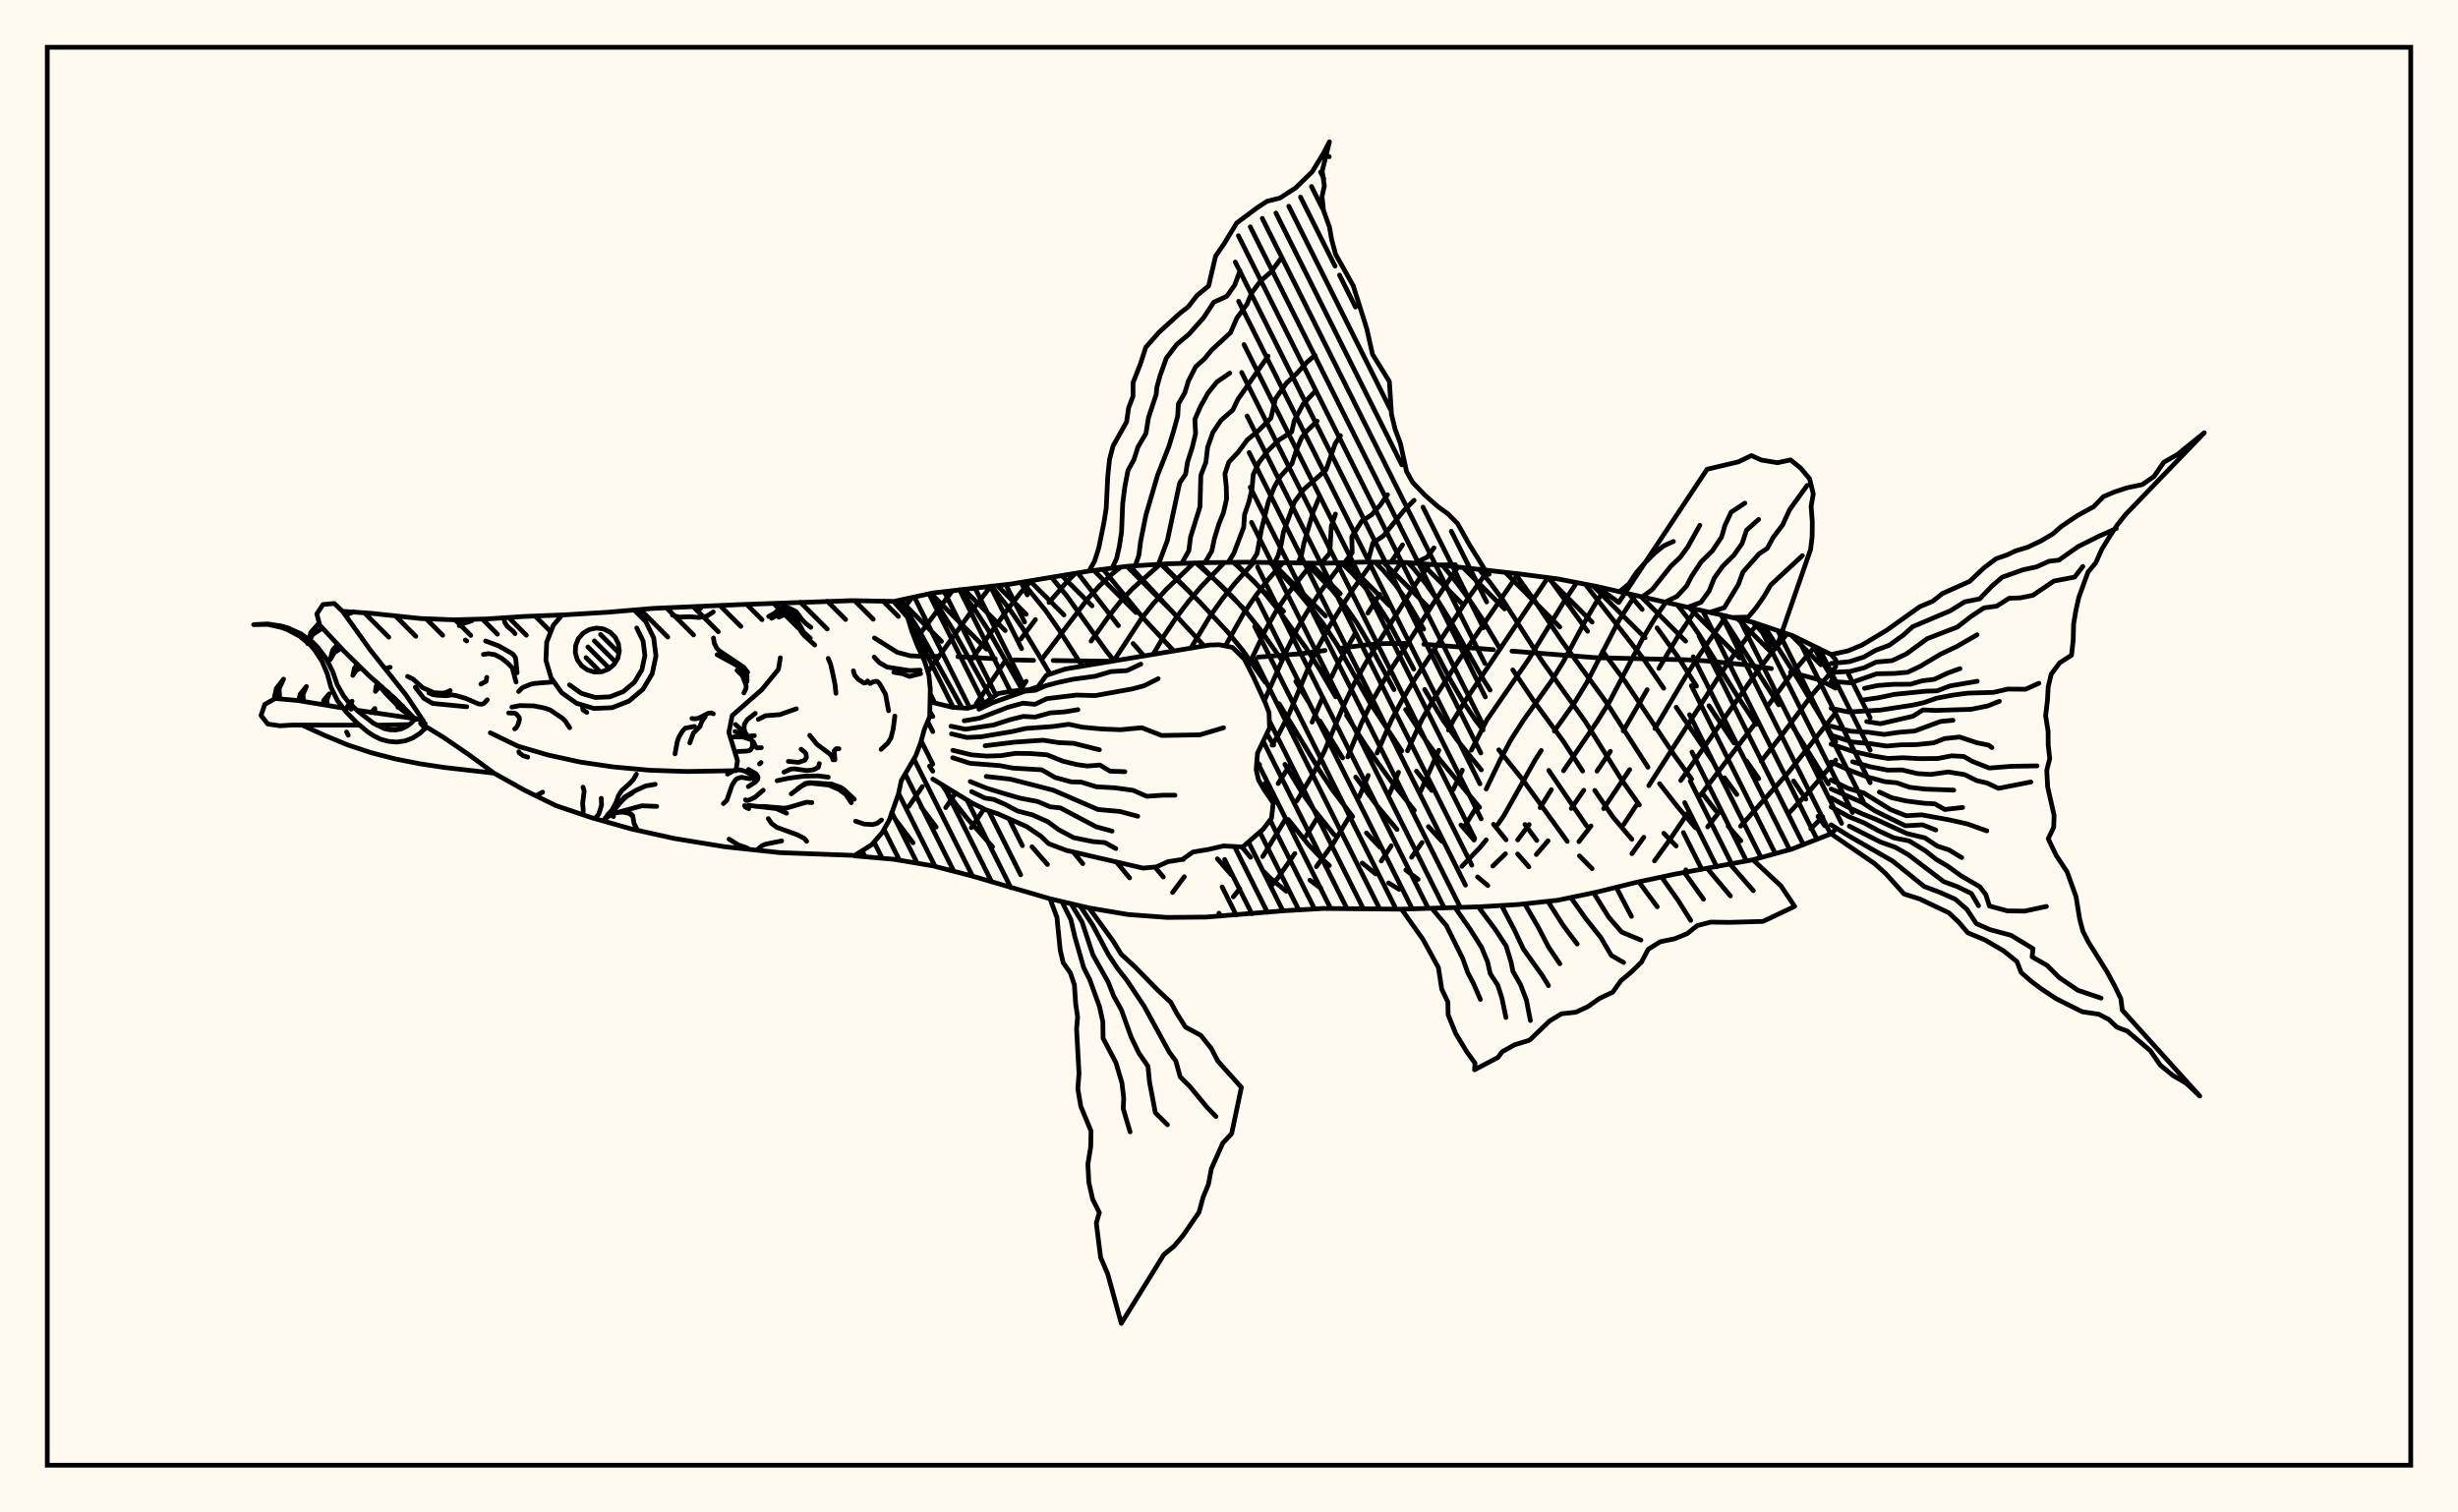 <svg xmlns="http://www.w3.org/2000/svg" width="520" height="320"><rect x="0" y="0" width="520" height="320" fill="floralwhite"/><rect x="10" y="10" width="500" height="300" stroke="black" stroke-width="1" fill="none"/><path stroke="black" stroke-width="1" fill="none" stroke-linecap="round" stroke-linejoin="round" d="
M 189.06 127.26 197.34 125.46 213.86 123.57 230.39 120.82 238.65 119.8 246.91 119.29 255.18 119.05 263.44 118.95 279.96 119.18 288.23 118.93 296.49 118.95 304.75 119.57 321.28 121.41 329.54 122.48 337.8 124.08 370.85 131.66 379.12 134.45 387.38 138.48 388.36 139.6 
M 388.36 175.43 387.38 176.41 379.12 179.63 370.85 181.91 354.33 184.95 346.07 186.71 337.8 188.75 329.54 190.47 321.28 191.37 313.02 191.86 296.49 192.36 279.96 192.21 271.7 192.69 255.18 194.03 246.91 194.11 238.65 193.49 230.39 192.1 222.13 190.15 205.6 185.33 197.34 183.19 189.07 181.8 180.82 181.08 
M 388.36 145.61 384.8 143.8 378.79 142.23 
M 374.74 141.46 368.69 140.59 360.79 139.82 356.92 139.6 337.62 139.15 319.87 137.76 
M 315.95 137.45 301.21 136.3 
M 297.74 136.13 292.54 136.17 289.06 136.44 283.82 137.11 
M 280.32 137.62 275.08 138.32 266.19 139.03 
M 235.08 139.91 222.81 139.75 
M 218.66 139.72 214.57 139.62 
M 210.56 139.38 202.65 138.93 
M 198.69 138.85 195.17 138.97 
M 188.54 172.22 193.16 178.32 
M 194.85 170.72 198.05 174.99 
M 196.65 162.09 197.34 163.16 
M 199.21 165.96 201.17 168.78 204.54 173.08 209.97 179.16 
M 196.73 150.6 197.34 151.59 
M 218.32 179.16 221.6 182.91 
M 190.19 127.01 191.64 128.97 194.25 133.08 203.54 149.78 
M 227.06 180.27 229.07 182.73 
M 196.59 125.63 199.01 129.11 201.59 133.22 209.72 147.75 
M 236.18 182.37 238.98 185.74 
M 203.12 124.76 206.33 129.12 208.96 133.15 216.31 146.03 
M 244.33 183.45 246.11 185.54 
M 209.77 124.01 213.72 129.08 216.43 133.07 222.17 142.62 
M 250.27 181.75 250.34 181.84 
M 216.3 123.17 221.21 129.18 223.97 133.16 228.96 140.94 
M 257.54 181.71 260.47 185.06 
M 222.44 122.14 225.61 125.98 234.04 137.74 235.7 139.81 
M 262.74 179.2 264.57 181.39 
M 267.42 184.47 268.83 185.87 272.14 188.58 
M 228 121.22 236.6 132.37 
M 239.71 136.15 242 138.75 
M 277.12 186.22 279.46 187.96 
M 233.38 120.45 242.04 130.99 248.29 137.7 
M 267.57 165.8 269.97 169.68 
M 272.54 173.39 276.8 178.71 279.76 181.8 281.24 183.13 
M 239.04 119.78 254.73 136.64 
M 268.03 155.25 269.44 157.64 
M 271.83 161.72 275.32 167.49 277.92 171.24 282.28 176.64 
M 288.18 182.59 291.04 184.9 
M 293.77 186.81 295.99 188.17 
M 245.6 119.37 253.68 127.23 259.75 133.74 262.95 137.66 267.66 144.35 
M 270.62 148.91 279.24 163.16 281.82 167.05 286.16 172.76 
M 289.08 176.23 291.93 179.25 
M 297.41 184.08 300.01 186.06 
M 253.02 119.11 258.16 123.7 260.93 126.47 263.77 129.64 266.71 133.33 271.22 139.73 
M 274.13 144.16 276.79 148.45 
M 279.2 152.5 284.04 160.36 
M 286.8 164.41 291.24 170.37 295.54 175.5 
M 260.93 118.98 265.23 122.95 267.87 125.89 270.58 129.26 276.33 137.14 279.01 141.33 282.56 147.42 
M 284.87 151.35 288.68 157.35 291.6 161.56 294.63 165.72 299.21 171.45 
M 302.18 174.88 305.03 177.99 
M 312.57 185.53 314.76 187.36 
M 268.7 119.04 272.05 122.42 274.74 125.41 277.52 128.78 280.3 132.5 282.88 136.43 289.67 148.43 296.55 158.88 
M 299.66 163.15 302.87 167.23 
M 309.07 174.54 311.85 177.74 
M 276.31 119.14 281.78 124.78 284.53 128.17 287.09 131.86 289.39 135.72 294.91 145.91 
M 297.37 150.11 301.55 156.56 304.74 160.88 313.01 170.83 
M 315.96 174.4 318.62 177.69 
M 321.06 180.68 323.43 183.39 
M 283.75 119.07 285.93 121.14 288.67 124.16 291.26 127.6 293.64 131.32 299.09 141.57 
M 301.39 145.88 305.24 152.32 308.28 156.6 313.37 162.88 
M 322.61 174.44 325.12 177.82 
M 290.86 118.94 292.57 120.62 295.2 123.7 297.71 127.23 301.19 133.11 
M 303.42 137.31 306.84 143.85 309.36 148.19 312.15 152.36 313.75 154.45 
M 317.07 158.65 322.12 164.94 331.56 178.02 
M 334.14 181.08 336.81 183.79 
M 297.88 119.06 299.03 120.25 301.63 123.47 304.18 127.08 306.63 131 313.87 143.87 315.23 146.01 
M 327.64 163 335.65 174.75 
M 305.2 119.62 308.23 123.35 310.92 127 313.55 130.93 317.37 137.32 
M 320.04 141.73 324.48 148.31 330.71 156.81 334.82 163.14 
M 337.38 167.22 341.25 172.9 345.23 177.57 
M 312.88 120.43 315.2 123.23 317.95 126.95 326.14 139.74 335.41 152.7 343.08 165.02 346.82 170.3 
M 351.98 176.3 354.6 178.99 
M 320.5 121.32 324.71 127.17 330.38 135.58 339.79 148.54 348.64 162.33 
M 351.09 165.81 354.85 170.63 358.71 175.16 
M 327.66 122.24 335.86 133.56 
M 339.04 137.78 343.77 144.12 354.14 159.68 357.87 164.84 
M 360.4 168.2 362.97 171.52 
M 365.59 174.78 368.28 177.89 
M 335.39 123.62 347.75 139.48 351.97 145.63 
M 354.6 149.63 362.28 160.98 
M 364.84 164.56 367.43 168.1 
M 344.65 125.68 347.41 128.94 
M 350.54 132.84 354.94 138.93 358.9 145.17 
M 361.54 149.31 366.85 157.21 
M 369.46 160.99 372.08 164.74 
M 354.92 128.08 356.73 130.35 359.55 134.41 367.46 147.13 371.53 153.26 
M 379.45 165.23 382.04 169.08 
M 384.6 172.73 386.05 174.71 
M 364.12 130.06 376.29 149.12 
M 378.98 153.32 386.78 165.86 
M 373.22 132.46 379.88 142.9 388.36 156.95 
M 383.46 136.57 388.36 144.76 
M 192.97 126.41 190.78 129.22 
M 201.5 124.96 193.63 135.42 
M 209.6 124.03 205.67 129.13 196.3 142.14 
M 218.14 122.86 215.87 125.46 213.05 129.08 205.34 139.8 
M 227.52 121.3 225.91 122.85 221.92 127.47 
M 219.04 131.11 215.95 135.22 
M 212.75 139.68 206.53 148.9 
M 195.13 166.42 192.26 170.61 
M 237.09 120 235.38 121.35 232.74 123.8 230.24 126.53 220.34 139.56 
M 217.09 144.14 215.74 146.08 
M 202.2 167.76 200.07 170.88 
M 245.44 119.38 239.56 124.57 236.94 127.38 234.54 130.42 230.83 135.64 
M 208.18 171.15 205.48 175.13 
M 252.54 119.12 246.76 124.67 243.96 127.75 241.41 130.97 235.62 139.82 
M 259.02 119.01 254.08 124.15 251.29 127.44 248.67 130.91 246.3 134.46 243.97 138.42 
M 265.26 118.98 261.29 123.35 258.59 126.72 256 130.36 251.96 137.08 
M 271.39 119.09 268.21 122.71 265.65 126.04 263.15 129.69 259.23 136.67 
M 277.59 119.15 272.47 125.59 269.98 129.29 267.71 133.29 264.03 140.99 
M 283.99 119.06 279.48 124.99 276.9 128.83 274.46 132.98 272.27 137.42 267.46 148.28 
M 290.35 118.94 286.46 124.35 283.91 128.23 281.31 132.41 278.86 136.89 276.66 141.62 272.66 151.15 270.39 155.56 269.12 157.65 
M 266.47 161.76 265.75 162.83 
M 250.54 185.5 248.06 188.82 
M 296.5 118.95 294.24 122.13 
M 291.89 125.74 289.38 129.71 
M 286.74 133.96 282.86 140.77 281.73 143.18 
M 279.6 148.02 277.58 152.79 
M 273.01 161.67 270.39 165.77 
M 302.4 119.4 299.53 123.52 291.89 135.51 289.12 139.95 286.52 144.56 284.24 149.29 280.24 158.8 278.05 163.29 274.34 169.46 
M 271.85 173.45 267.14 181.23 
M 262.28 188.03 260.91 189.75 
M 308.45 119.96 303.6 127.09 292.83 143.88 290.28 148.36 288.04 152.96 285.12 160.14 
M 278.63 173.11 276.27 176.93 
M 273.93 180.59 270.39 185.68 269.17 187.19 
M 314.8 120.65 310.3 127.01 299.28 143.71 296.7 147.99 294.37 152.33 291.33 159.32 
M 289.45 164.07 287.54 168.61 
M 285.46 172.79 282.06 178.44 278.49 183.36 
M 321.19 121.4 308.75 139.51 303.22 148.07 300.82 152.23 297.76 158.85 
M 295.86 163.4 293.97 167.92 
M 327.46 122.22 310.03 148.19 307.49 152.36 306.42 154.47 
M 304.39 158.74 300.56 167.37 
M 294.32 178.96 292.22 182.17 
M 333.56 123.26 330.8 127.42 323.3 139.64 314.55 152.33 311.28 158.71 
M 309.36 162.94 307.43 167.08 
M 300.84 178.26 298.62 181.38 
M 339.65 124.51 337.68 127.43 335.32 131.47 330.79 139.89 328.17 144.15 322.27 152.41 319.61 156.56 317.38 160.76 314.41 166.94 
M 312.32 170.84 310.03 174.51 
M 345.92 125.98 342.49 131.26 335.76 144.3 333.19 148.52 328.83 154.67 
M 326.05 158.79 324.73 160.86 318.11 172.64 316.9 174.38 
M 314.41 177.7 313.13 179.27 309.25 183.31 
M 352.36 127.49 350.14 130.76 347.47 135.17 340.46 148.53 337.85 152.71 330.77 163.07 
M 328.2 167.07 325.83 170.88 
M 323.5 174.45 321.07 177.71 
M 318.49 180.64 315.81 183.24 
M 358.83 128.91 354.97 134.63 350.94 141.41 
M 348.46 145.92 343.41 154.66 
M 340.68 158.96 337.85 163.16 
M 335.05 167.2 332.41 171.05 
M 327.5 177.89 325.01 180.8 
M 365.21 130.32 359.44 138.69 356.6 143.15 350.11 154.14 
M 344.76 162.83 339.25 171.08 
M 336.58 174.75 334.03 178.07 
M 371.75 131.96 366.78 138.6 363.76 142.93 348.81 166.22 
M 346.14 170.43 343.51 174.43 
M 378.07 134.1 374.36 138.64 371.19 142.83 355.57 165.14 
M 347.76 177.13 345.24 180.62 
M 383.93 136.8 378.8 142.87 374.15 149.12 
M 371.18 153.24 359.72 168.26 
M 357.06 172.02 353.23 177.69 350.01 182.14 
M 388.36 141.05 383.22 147.18 377.11 155.32 372.59 161.05 
M 363.93 171.51 361.26 174.95 
M 388.36 150.81 378.47 163.28 368.24 174.8 
M 388.36 160.81 382.81 167.38 378.34 172.15 
M 385.6 172.82 383.08 175.34 
M 230.39 120.82 231.55 118.75 232.44 115.97 233.55 110.53 234.02 107.56 234.36 100.7 234.72 97.23 235.48 94.34 238.34 89.24 238.76 86.29 239.69 83.86 239.7 80.97 241.25 77.03 242.38 73.5 245.13 70.37 249.53 66.35 251.36 64.92 253.24 62.51 255.69 60.49 257.16 54.19 258.96 51.58 261.62 47.19 265.88 44.01 268.04 42.59 270.75 41.91 274.11 39.74 277.57 36.37 279.91 32.58 281.25 30 279.72 36.19 280.17 39.35 279.68 41.57 279.99 44.51 281.25 48.02 281.73 50.75 282.55 53.79 286.28 60.45 289.13 69.49 290.36 74.95 293.93 80.73 294.37 87.64 295.14 90.81 296.27 93.86 297.56 99.74 298.85 102.06 301.35 104.67 304.22 107.2 306.32 108.72 308.36 110.78 310.81 115.16 314.16 120.57 
M 313.02 120.44 313.02 120.44 
M 235.27 120.22 236.22 118.18 236.8 115.61 237.27 112.57 237.51 106.56 237.93 103.18 238.63 99.54 239.88 97.28 240.74 94.57 242.43 91.7 242.98 88.31 244.59 83.47 244.74 81.94 245.42 79.47 246.75 75.76 248.93 72.89 251.53 70.7 254.65 67.19 256.77 63.95 259.54 62.68 261.22 60.29 262.33 57.27 
M 240.17 119.71 240.94 117.45 241.28 114.68 242.42 108.98 244.89 100.55 247.26 94.52 248.3 91.13 249.15 88.02 249.3 85.44 250.64 83.15 251.41 80.62 252.95 77.6 254.82 75.91 256.33 74.06 260.32 70.38 261.65 67.32 263.79 64.38 264.78 62 266.67 59.47 268.91 57.52 271.03 54.62 
M 245.08 119.4 246.97 114.33 249.56 102.18 250.82 100.31 251.22 97.81 252.23 94.65 252.93 91.75 252.78 88.72 253.98 85.98 255.56 83.15 257.43 80.82 260.16 78.94 
M 249.99 119.2 251.5 116.52 251.87 113.61 253.86 107.21 254.04 100.58 255.11 97.8 255.48 94.63 256.6 91.47 258.31 88.92 260.81 86.74 261.87 84.52 268.26 75.34 
M 254.91 119.06 256.35 116.61 256.94 113.85 257.89 110.78 258.84 108.45 259.49 105.54 259.42 102.95 259.14 100.25 259.95 97.79 261.99 95.62 263.87 93.07 266.31 91.04 268.86 88.48 269.83 84.38 272.12 81.1 274.39 78.96 276.42 76.69 278.2 75.16 
M 259.83 119 261.03 117.06 263.11 111.54 263.29 108.88 264.19 106.27 264.87 103.38 265.12 100.43 266.31 97.88 268.28 95.32 270.65 93.03 273.26 91.39 273.82 88.96 275.7 85.48 278.29 82.73 
M 264.75 118.98 265.93 117.14 266.86 112.04 268.33 106.15 269.61 103 270.87 100.79 273.3 98.14 274.27 95.19 275.32 92.69 276.41 91.25 278.63 89.09 
M 269.67 119.06 270.44 117.43 271 115.39 271.53 112.54 273.86 106.19 275.74 103.62 280.54 99.39 282.46 93.88 283.58 92.18 
M 274.59 119.12 275.32 117.48 275.84 114.98 277.83 108.24 279.13 105.15 
M 279.51 119.17 281.32 117.04 281.65 111.3 282.52 108.76 
M 284.43 119.04 286.06 116.97 285.98 113.56 288.1 110.25 290.19 108.91 292.04 106.8 293.53 104.67 
M 289.35 118.93 290.44 114.87 292.67 113.37 297.03 107.97 299.16 105.85 
M 294.27 118.95 296.72 115.28 
M 299.19 119.16 301.96 117.87 303.36 115.91 
M 304.1 119.53 307.9 119.49 
M 308.99 120.02 309 120.02 
M 197.34 148.63 201.52 149.65 204.66 149.86 207.99 148.96 211.17 146.74 214.25 146.21 217.7 145.92 219.59 145.3 221.36 142.89 225.39 141.54 255.83 136.48 257.96 136.41 260.75 136.98 263.23 139.43 265.13 143.15 267.68 148.71 268.47 150.78 268.58 154.01 266.03 159.36 265.75 162.81 266.23 165 267.44 167.09 269.36 169.9 268.99 173.11 267.23 175.43 262.89 179.2 258.81 178.98 255.68 179.72 252.37 180.27 250.15 181.83 247.08 182.31 244.65 183.42 241.8 183.67 225.63 179.93 221.85 178.51 220.28 176.98 217.21 174.89 211.18 172.21 208.61 171.36 205.58 169.87 197.34 164.83 
M 207.1 150.05 210.11 148.63 216.84 146.24 219.04 146.04 221.27 145.07 223.77 144.41 227.03 143.71 231.7 143.08 235.03 142.09 238.41 141.89 241.35 140.51 
M 203.98 152.5 207.23 151.95 213.28 149.63 216.42 148.77 218.94 149.02 221.46 147.82 227.72 147.06 231.71 147.17 239.63 145.74 242.07 145.08 245.02 143.6 
M 201.19 153.65 204.25 154.29 210.2 153.39 213.77 152.24 216.52 151.57 219.01 151.71 222.16 150.83 225.29 150.61 228.04 150.15 
M 201.29 155.27 204.53 156.03 207.53 155.89 214.13 154.78 216.98 154.13 222.73 153.71 226.1 153.24 229.01 153.86 233.02 154.23 237.06 154.39 241.54 153.97 245.75 155.61 253.85 155.47 258.85 153.98 
M 208.4 157.79 214.59 157.03 220.68 156.61 223.94 157.12 227.14 157.27 232.59 158.64 
M 201.58 158.75 205.53 159.71 208.74 159.97 211.73 159.88 214.85 159.39 217.99 159.43 221.51 159.7 224.9 161.06 227.88 161.78 230.03 162.07 232.7 161.87 234.83 163.16 237.98 163.27 
M 201.56 160.32 205.2 161.49 211.49 161.98 214.26 162.51 220.38 162.87 223.24 164.51 226.65 165.43 228.72 165.47 231.92 166.46 235.9 166.69 239.7 167.21 242.61 168.48 245.98 168.25 248.57 168.25 
M 208.65 164.28 213.75 164.85 222.85 167.19 232.26 171.27 236.94 171.69 240.7 172.7 
M 205.26 165.36 208.76 166.78 212.87 168.03 215.79 168.87 219.5 169.58 222.18 170.71 224.32 170.93 231.91 174.93 235.27 175.85 
M 205.54 167.48 208.37 168.85 210.26 169.15 212.6 170.17 215.31 171.61 218.4 172.4 221.63 173.84 223.99 175.56 227.15 177.24 231.27 178.07 233.74 178.27 236.06 179.54 
M 230.39 192.1 235.46 199.07 237.19 201.88 240.07 204.53 245 209.56 247.72 212.1 248.91 214.33 250.8 217.31 254.03 219.05 256.27 221.85 257.66 224.53 262.62 230.06 260.56 239.84 258.68 241.86 256.27 247.28 255.65 250.57 254.51 253.35 253.65 256.5 250.29 261.38 248.41 263.63 246.23 265.43 237.21 280 234.35 269.56 232.84 266.03 231.93 258.76 232.57 256.56 231.15 253.72 230.35 250.15 230.14 246.34 230.75 242.61 230.81 239.3 228.64 234.06 228.02 230.37 228.27 227.08 227.75 217.71 227.97 215.18 227.56 212.34 227.29 208.38 226.44 205.85 224.92 203.67 224.3 201.07 223.6 194.1 222.13 190.15 
M 228.47 191.65 231.1 195.61 234.51 202.02 236.38 204.84 238.35 207.35 242.04 212.88 247.39 222.65 248.75 224.49 249.68 227.85 251.71 229.86 255.28 234.19 257.24 236.23 
M 226.56 191.2 228.92 195.09 231.22 202.05 234.44 207.78 235.61 210.74 237.23 213.67 239.29 219.38 240.88 222.71 242.86 225.61 243.18 228.89 244.42 235.42 246.98 237.97 
M 224.64 190.74 226.54 194.56 227.4 198.26 229.26 204.74 230.52 207.21 232.6 212.96 233.31 216.18 233.36 219.67 236.08 224.84 237.36 229.16 237.73 232.35 237.62 234.55 239.07 239.48 
M 370.85 181.91 376.78 187.45 379.67 191.77 372.97 194.95 365.93 195.15 361.91 195.1 359.05 195.84 356.92 197.54 354.28 198.62 351.23 199.25 348.69 200.84 347.27 203.55 345.18 205.59 342.92 207.49 341.19 209.91 338.37 211.25 335.92 212.98 333.37 214.16 330.34 214.49 327.8 216.03 323.59 220.08 320.4 221.06 317.77 222.54 316.9 223.73 311.94 226.34 312.06 224.96 310.32 222.56 307.95 218.65 306.36 214.71 306.3 211.99 305.01 209.29 304.3 204.72 301.01 198.7 296.49 192.36 
M 366.02 182.84 370.93 188.45 
M 361.19 183.75 366.08 189.57 
M 356.34 184.6 360.39 190.25 
M 351.51 185.55 355.1 190.63 357.67 194.74 
M 346.7 186.57 350.6 191.86 
M 341.92 187.73 345.14 193.89 
M 337.13 188.89 340.31 194.02 343.08 197.21 347.14 198.9 
M 332.32 189.89 335.51 194.4 338.65 198.35 340.88 202.14 343.49 203.64 
M 327.46 190.7 330.65 195.72 333.66 199.74 
M 322.57 191.23 325.49 196.3 327.62 200.4 329.99 203.91 
M 317.66 191.58 320.3 196.6 322.29 200.82 326.27 206.37 327.59 208.53 
M 312.75 191.87 316.27 196.56 318.62 200.12 319.68 203.59 320.06 205.51 321.65 208.27 322.92 211.6 323.76 215.92 
M 307.83 192.03 311.06 196.68 313.41 200.4 314.71 203.52 315.26 206 316.86 208.44 317.74 211.19 318.59 215.29 
M 302.91 192.18 305.99 195.84 309.43 202.77 310.53 205.83 311.69 208.02 313.18 211.45 
M 387.38 138.48 390.91 137.72 393.93 136.47 399.12 133.36 406.14 128.36 408.87 127.21 410.95 125.57 416.67 123.02 419.72 120.14 422.25 118.23 424.75 117.35 426.33 116.58 428.99 115.77 431.81 114.43 434.31 112.94 436.1 111.37 439.6 109.02 442.9 107.22 445 105.07 447.34 104.08 449.94 103.22 453.23 102.52 455.71 100.79 457.74 97.82 460.63 96.17 466.33 91.56 449.68 108.85 447.85 111.15 446.21 113.65 444.64 116.22 443.37 119.08 441.72 121.06 439.78 126.39 439.17 129.13 438.68 132 438.6 135.36 438.24 138.63 435.72 140.25 433.94 142.64 433.3 145.39 433.15 148.2 432.76 151.42 433.29 154.78 433.3 157.58 433.63 160.5 433 162.97 433.19 166.5 434.55 172.49 434.47 175.02 433.31 177.46 435 180.98 437.31 184.48 439.19 189.71 439.98 194.53 440.65 197.03 441.81 199.32 445.71 205.54 447.35 208.57 448.67 211.28 448.98 213.72 465.37 231.9 462.52 229.2 459.71 227.56 457.02 225.36 454.9 222.29 450.02 218.15 447.83 217.32 446.12 215.69 444.01 214.59 440.52 214.07 434.99 211.3 431.87 209.24 429.65 207.57 427.58 205.75 426.69 203.44 423.8 201.13 419.93 198.87 416.29 197.35 414.36 195.08 412.27 193.12 406.1 190.19 402.82 189.15 398.88 184.77 396.57 182.71 387.38 176.41 
M 387.38 140.37 391.21 140 394.3 139.02 396.77 137.6 399.7 136.51 402.64 134.38 404.65 132.59 412.58 129.23 415.66 127.33 418.81 126.7 421.38 124.02 423.59 122.12 428 120.55 430.85 119.93 433.48 118.75 435.57 118.51 439.59 115.67 444.05 113.44 447.71 111.82 
M 387.38 142.27 391.39 142.06 394.38 141.28 396.93 140.07 400.28 139.78 403.3 138.35 407.71 135.13 414.1 132.66 416.98 130.43 419.71 128.61 422.4 128.25 425.05 126.57 427.37 126.5 430.06 125.95 434.51 122.94 438.89 122.1 440.63 119.86 
M 387.38 144.17 391.54 144.47 397.01 142.56 400.69 142.49 403.56 142.24 406.28 140.95 410.57 138.39 414 136.77 418.26 134.3 
M 394.44 145.64 397.21 145.04 400.69 144.78 404.19 144.77 406.62 144.05 409.22 143.72 412.11 142.37 414.63 141.47 
M 394.26 148.07 397.33 147.64 400.8 146.91 407.41 146.24 409.79 146.17 412.56 145.12 418.3 144.14 
M 387.38 149.86 390.99 150.63 397.71 150.25 404.69 149.18 407.01 148.66 409.68 147.73 413.14 147.07 416.33 146.65 421.76 146.49 424.77 145.79 428.52 145.83 431.34 144.56 
M 394.91 152.66 397.82 153.12 404.66 151.55 406.82 150.2 409.54 150.31 417.01 150.07 420.53 149.35 422.98 148.37 
M 387.38 153.65 391.56 154.71 395.33 154.94 398.62 155.39 401.69 154.94 405.05 154.67 410.55 152.64 413.16 152.39 
M 387.38 155.55 391.81 156.99 395.69 157.34 399.12 157.85 402.12 157.59 405.37 157.55 409.07 157.17 411.38 156.27 414.56 155.93 418.18 157.14 420.69 157.65 421.4 158.17 
M 387.38 157.44 392.08 159 396.1 159.91 399.39 160.47 402.57 160.32 406.11 160.51 409.94 160.48 412.91 159.91 415.45 160.06 417.27 161.09 420.85 162.5 425.45 162.13 430.95 162.04 
M 391.93 161.17 395.64 162.22 399.36 162.94 402.37 162.9 405.67 163.68 408.46 163.85 412.17 163.33 415.61 163.88 418.18 165.16 420.34 165.66 422.77 166.8 429.63 165.45 
M 387.38 161.24 391.53 163.07 395.08 164.39 398.72 165.38 401.28 165.63 403.98 166.57 407.31 166.96 413.33 167.17 
M 397.59 167.58 400.17 168.77 403.21 169.46 406.93 169.94 409.3 170.07 411.44 171.27 415.2 170.84 
M 387.38 165.03 390.96 166.8 394.3 167.78 399.96 171.29 403.25 172.59 406.54 172.4 412.32 173.45 416.17 174.32 420.31 175.79 
M 387.38 166.93 393.95 169.77 396.63 171.55 403.11 174.72 406.71 174.51 409.53 175.61 
M 387.38 168.82 390.87 170.73 393.92 172.17 396.83 173.34 403.44 176.37 407.24 177.28 409.86 179.02 412.28 179.8 415.01 181.45 
M 387.38 170.72 391.18 172.81 394.42 174.13 397.38 175.75 400.69 177.28 403.88 177.91 407.3 179.99 409.62 181.83 412.04 183.25 414.89 185.31 418.82 187.59 420.11 189.29 420.87 191.69 424.71 192.73 428.32 192.77 432.93 191.78 
M 391.23 174.8 397.78 178.13 400.95 179.26 403.68 180.81 411.22 186.54 414.06 187.58 417.05 189.04 418.57 191.63 
M 387.38 174.51 391.1 176.84 400.41 182.19 407.09 187.57 410.51 188.85 413.63 190.24 416.09 192.38 418.1 195.41 420.96 196.68 425.45 197.89 430.1 200.72 429.9 202.44 433.09 204.27 435.63 206.82 439.59 209.52 444.5 211.18 
M 337.8 124.08 342.45 127.47 361.13 99.29 367.76 97.72 370.52 96.39 372.64 97.34 376.05 97.9 378.8 97.31 380.92 99.02 382.82 101.29 383.61 104.52 383.15 107.13 383.4 110.45 383.37 113.5 383.04 116.24 375.84 137.03 370.85 131.66 
M 342.6 125.2 344.64 123.5 346.12 121.24 347.97 119.09 350.17 116.93 351.98 115.48 354.02 114.56 
M 347.39 126.32 349.53 124.74 353.46 119.81 355.46 117.9 357.06 115.71 359.61 111.13 
M 352.18 127.44 354.76 126.18 356.84 123.94 357.81 122.02 359.9 118.86 362.26 116.53 364.2 113.64 364.91 111.2 366.21 108.38 369.13 106.45 
M 356.98 128.51 359.83 127.44 361.57 125.05 362.66 122.3 364.44 119.81 366.8 117.47 368.54 115 369.5 112.16 372.04 109.9 
M 361.79 129.53 364.77 128.58 367.77 123.63 368.73 121.03 372.14 117.18 373.86 116.04 375.12 113.71 377.11 111.08 378.62 107.81 382.3 102.71 
M 366.59 130.65 369.87 130.55 371.55 128.53 373.23 126.11 374.58 123.79 381.31 117.56 
M 72.46 129.34 78.29 129.74 89.04 130.87 96.04 131.14 103.1 130.95 110.81 130.43 119.42 130.09 128.63 129.53 138.21 128.72 156.5 127.92 180.2 127.08 189.04 127.24 192 130.61 192.94 133.65 194.14 136.73 195.58 139.85 196.53 142.9 196.81 145.84 196.68 151.62 195.54 154.35 194.78 157.13 193.75 159.87 190.66 165.19 190.07 168 188.13 173.5 186.63 176.17 184.4 178.73 180.82 180.99 165.05 180.4 153.31 179.15 142.59 177.39 133.46 175.36 125.16 173 117.65 170.47 110.77 167.09 104.51 163.58 99.23 159.7 93.92 156.07 88.97 153.03 
M 87.91 152.26 84.97 150.15 81.61 146.74 79.53 144.19 
M 165.08 139.16 164.68 141.62 161.18 145.9 154.9 151.4 154.19 154.96 156.02 160.93 155.69 163.06 145.3 163.23 137.42 162.96 129.71 162.26 122.68 161.22 115.9 159.73 109.58 157.88 103.72 155.04 
M 87.7 152.04 83.63 147.87 78.04 142.93 72.76 137.75 67.63 132.25 67.03 129.88 68.33 127.9 70.73 127.68 72.53 129.41 78.33 137.52 85.97 147.15 89.56 152.53 
M 86.55 153.31 79.73 153.43 
M 76.06 153.42 61.7 153.41 59.19 153.56 56.65 153.18 55.22 151.38 56 149.05 58.21 147.78 63.03 148.21 72.53 149.79 
M 75.48 150.26 87.84 152.06 
M 88.05 152.11 89.22 152.34 
M 118.82 146.55 116.59 143.42 115.49 139.73 115.65 135.89 117.05 132.31 118.91 130.11 
M 134.17 129.06 136.6 131.5 138.29 134.95 138.77 138.77 137.98 142.54 136.01 145.84 133.07 148.33 129.49 149.73 125.64 149.89 121.96 148.79 118.82 146.55 
M 134.7 132.86 136.05 135.62 136.43 138.67 135.8 141.69 134.22 144.33 131.87 146.32 129.01 147.44 125.93 147.57 122.98 146.69 120.48 144.9 
M 123.04 140.86 122.15 139.6 121.71 138.13 121.78 136.59 122.33 135.16 123.33 133.98 124.65 133.2 126.16 132.88 127.68 133.07 129.07 133.75 130.15 134.83 130.83 136.22 131.02 137.74 130.71 139.25 129.92 140.57 128.74 141.57 127.31 142.13 125.77 142.19 124.3 141.75 123.04 140.86 
M 123.98 139.14 126.98 142.14 
M 124.37 136.88 128.91 141.42 
M 125.74 135.59 130.22 140.07 
M 127.04 134.24 130.94 138.13 
M 81.91 146.28 82.83 147.2 
M 77.07 129.63 82.25 134.81 
M 83.71 130.37 87.97 134.63 
M 90.16 130.92 93.66 134.41 
M 96.28 131.13 99.59 134.44 
M 102.04 130.98 105.23 134.18 
M 107.61 130.65 111.36 134.4 
M 113.2 130.33 116.52 133.66 
M 118.88 130.11 118.9 130.12 
M 135.44 128.95 141.27 134.78 
M 141 128.61 146.73 134.34 
M 146.67 128.37 151.96 133.66 
M 152.32 128.12 156.73 132.53 
M 157.97 127.87 161.21 131.11 
M 163.66 127.65 168.81 132.8 
M 169.32 127.41 175 133.09 
M 175.01 127.19 178.89 131.07 
M 180.81 127.09 184.73 131.01 
M 186.81 127.18 190.06 130.43 
M 98.74 135.62 98.45 135.41 
M 161 161.33 160.68 161.63 
M 123.21 149.16 123.32 150.19 124.13 150.73 
M 159.78 150.93 158.08 152.26 157.48 153.22 157.41 154.08 157.6 154.91 158.49 156.21 
M 177.49 158.42 176.89 158.42 176.48 158.84 176.63 160.75 
M 97.18 132.39 97.92 131.94 99.84 131.33 
M 161.07 158.18 160.15 158.25 159.79 157.84 159.41 157 158.88 156.5 
M 153.91 163.78 155.28 163 155.78 162.88 156.79 162.93 157.69 163.2 159.08 163.98 159.41 164.35 159.36 164.77 
M 103.08 148.06 102.37 148.84 101.88 149 101.25 148.94 98.6 147.79 96.59 147.19 95.59 147.02 94.45 147.2 92.48 147.11 91.52 146.94 90.73 146.6 
M 102.26 138.47 103.28 138.3 104.64 138.49 106.06 139.23 107.35 140.25 108.36 141.29 109.18 144.29 
M 74.83 129.43 73.1 130.18 
M 184.99 134.97 189.79 138 192.54 138.74 195.12 138.87 
M 155.31 155.9 157.17 155.92 158.57 156.4 
M 120.52 153.97 119.58 152.55 119 151.98 116.41 150.22 115.27 149.82 112.93 149.35 110 149.28 108.29 149.61 
M 82.54 141.18 81.46 141.48 
M 186.39 158.55 187.81 157.22 188.49 156.12 188.95 154.29 189.31 151.5 
M 168.47 149.96 164.96 151.2 161.94 151.43 160.42 152.2 
M 95.24 146.11 94.28 146.55 93.43 146.66 91.78 146.55 89.39 145.49 87.38 143.68 86.22 143.11 
M 114.8 167.6 113.36 168.36 
M 171.42 135.04 170.02 133.76 168.41 130.89 167.9 130.21 167.25 129.85 166.1 129.44 165.56 129.47 163.23 130.81 
M 186.48 173.49 185.55 174.2 184.61 174.46 182.8 174.35 181 173.74 
M 98.74 149.53 91.54 148.83 89.65 147.73 87.85 145.4 
M 150.94 134.99 151.1 136.06 151.64 137.17 152.23 137.73 157.34 141.17 158.17 142.24 
M 171.76 169.81 170.59 169.73 166.63 170.9 165.85 170.99 161.59 170.62 160.02 170.63 
M 171.3 155.58 172.82 157.47 175.59 159.55 176.01 160.09 176.23 160.76 
M 106.59 130.72 106.77 131.67 107.31 132.52 108.55 133.55 108.96 134.07 
M 187.98 150.38 187.34 146.91 186.11 144.69 185.65 144.21 185.38 144.13 184.74 144.25 184.05 144.62 
M 123.34 166.54 123.59 167.36 123.26 169.95 123.39 171.58 123.28 172.37 
M 138.92 170.61 135.79 170.49 129.97 172.07 
M 133.59 172.49 133.14 172.1 131.84 171.84 130.79 171.88 129.49 172.22 
M 129.78 172.77 129.43 172.51 128.91 172.56 127.54 173.67 
M 153.03 170.02 153.76 169.35 154.84 166.21 155.51 165.11 155.93 164.72 156.85 164.45 158.62 164.77 
M 158.4 171.1 157.68 170.75 157.51 170.44 
M 156.12 159 158.06 158.91 158.71 158.74 159.18 158.07 159.19 156.88 
M 180.09 169.83 178.95 168.11 177.54 167.06 175.34 166.1 171.61 165.71 170.61 165.81 169.73 166.23 167.39 167.96 
M 102.73 135.62 105.48 136.64 108.3 138.26 108.73 138.65 109.03 139.13 109.14 139.73 109.39 142.34 
M 155.6 153.28 156.8 154.37 158.55 156.35 
M 151.71 138.51 155.57 140.62 157.41 141.93 158.03 142.85 158.04 144.21 
M 108.89 154.22 109.19 154.02 109.61 153.25 109.9 152.21 109.83 151.77 109.26 151.09 108.85 150.88 107.61 150.85 
M 148.21 128.74 146.86 128.36 
M 161.47 167.18 159.69 168.7 158.49 169.27 157.87 169.38 157.71 169.22 
M 145.92 157.18 146.7 155.1 148.06 153.73 148.51 152.58 149.19 151.63 
M 134.64 163.79 134.06 164.84 133.3 165.69 131.52 167.27 130.82 168.38 130.37 169.71 129.43 171.43 128.47 172.47 
M 127.2 168.91 127.26 170.3 126.83 171.79 126.62 172.33 125.87 173.2 
M 172.37 136.47 170.19 134.51 169.51 133.7 168.42 131.68 167.34 130.45 166.21 130.12 165.7 130.15 164.73 130.58 
M 111.65 160.2 110.67 159.89 109.85 159.29 109.76 159.05 
M 159.59 155.66 158.63 155.74 158.57 156.36 
M 154.23 177.54 156.21 178.78 157.94 179.36 158.46 179.7 
M 189.09 142.24 190.99 142.56 192.39 143.12 194.77 142.52 
M 150.9 129.48 149.5 130.38 147.88 130.65 146.04 130.49 143.6 130.56 142.25 130.17 
M 173.33 161.55 173.12 162.34 172.09 162.87 170.68 163.04 168.08 162.67 167.27 162.72 165.85 163.37 
M 180.73 169.1 178.54 167.04 177.86 166.6 175.98 165.9 171.35 165.59 170.39 165.74 168.77 166.83 
M 102.98 143.31 102.84 144.14 101.73 144.74 
M 155.92 141.84 157.03 142.91 157.83 144.94 157.84 145.61 157.37 146.61 
M 184.94 139.02 186.08 140.24 187.69 141.14 192.4 141.88 194.67 141.79 
M 138.61 165.94 136.61 166.28 134.56 167.21 132.17 168.62 129.03 172.24 
M 142.8 159.5 143.3 156.84 143.63 155.93 144.35 154.73 144.96 154.06 146.92 153.7 
M 171.54 132.73 170.46 131.91 169.64 131.05 168.44 129.41 167.05 128.71 166.31 128.52 165.07 128.65 163.84 129.76 162.61 130.44 
M 166.4 172.06 164.24 171.08 158.3 170.39 
M 169.47 158.52 170.3 159.18 170.53 159.56 170.61 160.27 170.25 160.84 168.92 161.3 166.78 161.09 
M 133.72 167.83 132.51 168.54 131.57 169.41 129.41 171.98 128.07 173 
M 165.36 177.92 161.96 178.61 161.19 178.93 160.1 179.88 
M 155.5 154.77 157.76 155.59 158.57 156.37 
M 170.65 177.99 170.14 177.38 168.65 176.61 164.3 175.03 163.24 174.23 162.53 173.19 
M 146.38 152.01 147.06 152.09 147.8 151.94 149.88 150.89 150.49 150.83 150.91 151.02 
M 116.91 144.29 113.07 144.6 112.21 144.79 110.5 145.5 109.71 146.31 
M 158.35 162.79 159.99 163.75 160.34 164.32 160.36 164.65 160.27 164.95 159.77 165.48 158.3 166.43 
M 176.85 146.69 176.66 144.91 176.14 142.32 175.7 140.46 175.2 139.31 
M 175.22 164.43 173.07 164.16 170.11 164.22 166.76 164.66 164.4 165.18 
M 134.87 175.67 134.15 174.27 133.84 172.53 133.45 172.19 132.32 171.9 
M 183.55 144.08 183.28 144.4 182.79 144.52 181.56 143.74 180.81 142.84 180.54 141.93 
M 90.01 154.06 88.83 155.16 87.37 156.11 85.72 156.75 83.97 157 82.24 156.87 80.59 156.43 79.1 155.7 77.76 154.83 75.4 152.84 73.27 150.67 71.39 148.22 70.02 145.41 69.23 142.54 68.13 139.92 66.56 137.52 65.62 136.43 63.4 134.61 60.84 133.23 59.47 132.73 56.6 132.1 53.66 132.16 56.61 132.01 59.54 132.45 60.97 132.88 63.7 134.12 66.15 135.88 67.22 136.97 69.04 139.39 70.4 142.13 71.36 144.9 72.73 147.31 73.61 148.4 75.63 150.4 78.99 153.01 81.37 154.18 82.59 154.42 83.81 154.43 84.97 154.19 86.04 153.69 87.01 152.96 87.92 151.98 
M 88.97 153.03 89.61 153.77 
M 84.3 148.52 84.19 149.65 84.56 149.44 85.18 149.37 
M 79.95 144.55 79.57 145.19 79.42 146.28 79.96 145.64 80.8 145.3 
M 75.62 140.52 74.97 141.39 74.64 142.91 75.36 141.83 76.39 141.29 
M 71.44 136.3 70.37 137.58 69.87 139.55 70.76 138.03 72.22 137.16 
M 67.52 131.82 65.77 133.78 65.09 136.18 66.16 134.23 68.23 132.89 
M 89.15 153.03 89.95 153.09 
M 84.11 151.48 84.14 151.48 
M 78.49 150.77 79.31 149.91 79.28 150.87 
M 73.36 149.92 73.57 149.33 74.48 148.35 74.16 149.37 74.29 150.06 
M 68.26 149.08 68.53 148.11 69.65 146.8 69.12 148.15 69.26 149.25 
M 63.17 148.23 63.5 146.88 64.82 145.25 64.09 146.93 64.22 148.39 
M 57.98 147.91 58.46 145.66 59.99 143.69 59.05 145.71 59.18 147.83 
M 63.97 153.44 68.49 155.51 73.55 157.6 78.53 159.26 83.58 160.56 88.78 161.59 94 162.38 104.51 163.58 
M 73.67 155.56 73.32 154.88 
M 64.03 153.46 64.04 153.44 
M 190.44 126.96 199.18 135.7 
M 196.91 125.56 208.71 137.35 
M 203.89 124.67 212.65 133.42 
M 210.98 123.88 217.08 129.97 
M 217.88 122.9 225.09 130.11 
M 224.63 121.78 231.03 128.18 
M 231.42 120.69 240.33 129.61 
M 238.43 119.83 248.37 129.77 
M 245.82 119.35 251.87 125.4 
M 253.44 119.1 263.42 129.08 
M 261.19 118.98 271.54 129.33 
M 269.14 119.05 280.41 130.32 
M 277.11 119.15 283.54 125.58 
M 284.87 119.03 293.94 128.11 
M 292.65 118.94 301.97 128.26 
M 300.86 119.28 309.24 127.66 
M 309.53 120.07 318.29 128.83 
M 318.4 121.07 329.98 132.66 
M 327.41 122.21 336.82 131.62 
M 337 123.93 348.02 134.94 
M 347.23 126.28 356.6 135.65 
M 357.43 128.61 368.04 139.22 
M 367.58 130.88 374.28 137.59 
M 378.97 134.4 385.22 140.66 
M 182.39 180 183.02 181.27 
M 184.91 178.15 186.62 181.58 
M 187.02 175.48 190.28 182 
M 188.65 171.87 194.04 182.63 
M 190.1 167.87 197.82 183.31 
M 191.5 163.77 201.78 184.34 
M 193.34 160.58 205.74 185.37 
M 194.88 156.76 197.34 161.68 
M 199.59 166.19 209.8 186.6 
M 196.26 152.63 197.34 154.79 
M 204.56 169.23 213.86 187.83 
M 196.81 146.85 197.75 148.73 
M 209.16 171.54 215.93 185.09 
M 190.33 126.99 201.66 149.66 
M 213.5 173.34 216.29 178.92 
M 193.43 126.31 205.14 149.73 
M 196.54 125.64 208.15 148.85 
M 199.75 125.17 210.7 147.07 
M 203 124.77 213.76 146.29 
M 206.25 124.39 216.37 144.63 
M 209.52 124.04 216.12 137.24 
M 212.79 123.69 216.75 131.61 
M 216 123.22 217.32 125.86 
M 257.88 193.2 258.19 193.82 
M 258.55 187.65 261.52 193.59 
M 259.08 181.84 264.83 193.33 
M 261.17 179.11 268.12 193.02 
M 264.12 178.14 271.41 192.72 
M 266.52 176.05 274.76 192.51 
M 268.69 173.5 278.1 192.32 
M 265.89 161.01 281.5 192.22 
M 267.29 156.91 284.96 192.25 
M 268.53 152.5 288.42 192.27 
M 265.42 139.39 291.88 192.31 
M 265.44 132.54 295.34 192.34 
M 265.99 126.75 298.76 192.29 
M 266.04 119.97 302.16 192.2 
M 264.77 110.53 305.55 192.11 
M 264.49 103.09 308.94 191.99 
M 264.26 95.74 310.03 187.28 
M 263.83 88 311.37 183.06 
M 262.68 78.8 311.97 177.39 
M 263.17 72.9 313.35 173.25 
M 262.04 63.74 313.09 165.85 
M 261.33 55.44 313.27 159.31 
M 261.99 49.87 313.49 152.86 
M 264.5 47.99 314.23 147.46 
M 267.04 46.2 314.14 140.38 
M 269.93 45.07 296.56 98.34 
M 301.04 107.3 313.8 132.82 
M 272.65 43.63 294.14 86.61 
M 307.03 112.39 314.51 127.36 
M 275.13 41.7 282.44 56.31 
M 283.38 58.2 286.76 64.97 
M 314.59 120.63 315.03 121.51 
M 277.45 39.45 279.77 44.1 
M 279.37 36.4 280.06 37.78 
M 281.17 33.11 281.2 33.17 
M 356.64 184.05 356.86 184.5 
M 356.13 176.15 360.03 183.95 
M 356.41 169.82 363.19 183.39 
M 357.59 165.28 366.34 182.78 
M 357.94 159.11 369.48 182.17 
M 357.44 151.21 372.56 181.44 
M 357.82 145.09 375.58 180.61 
M 358.2 138.96 378.61 179.77 
M 359.44 134.54 381.52 178.7 
M 360.21 129.2 384.4 177.57 
M 364.09 130.06 387.28 176.45 
M 367.99 130.98 389.6 174.2 
M 371.97 132.04 391.9 171.91 
M 376.11 133.44 394.2 169.62 
M 380.37 135.06 395.64 165.61 
M 384.92 137.28 395.64 158.72 
M 391.09 142.72 395.64 151.84 
"/></svg>